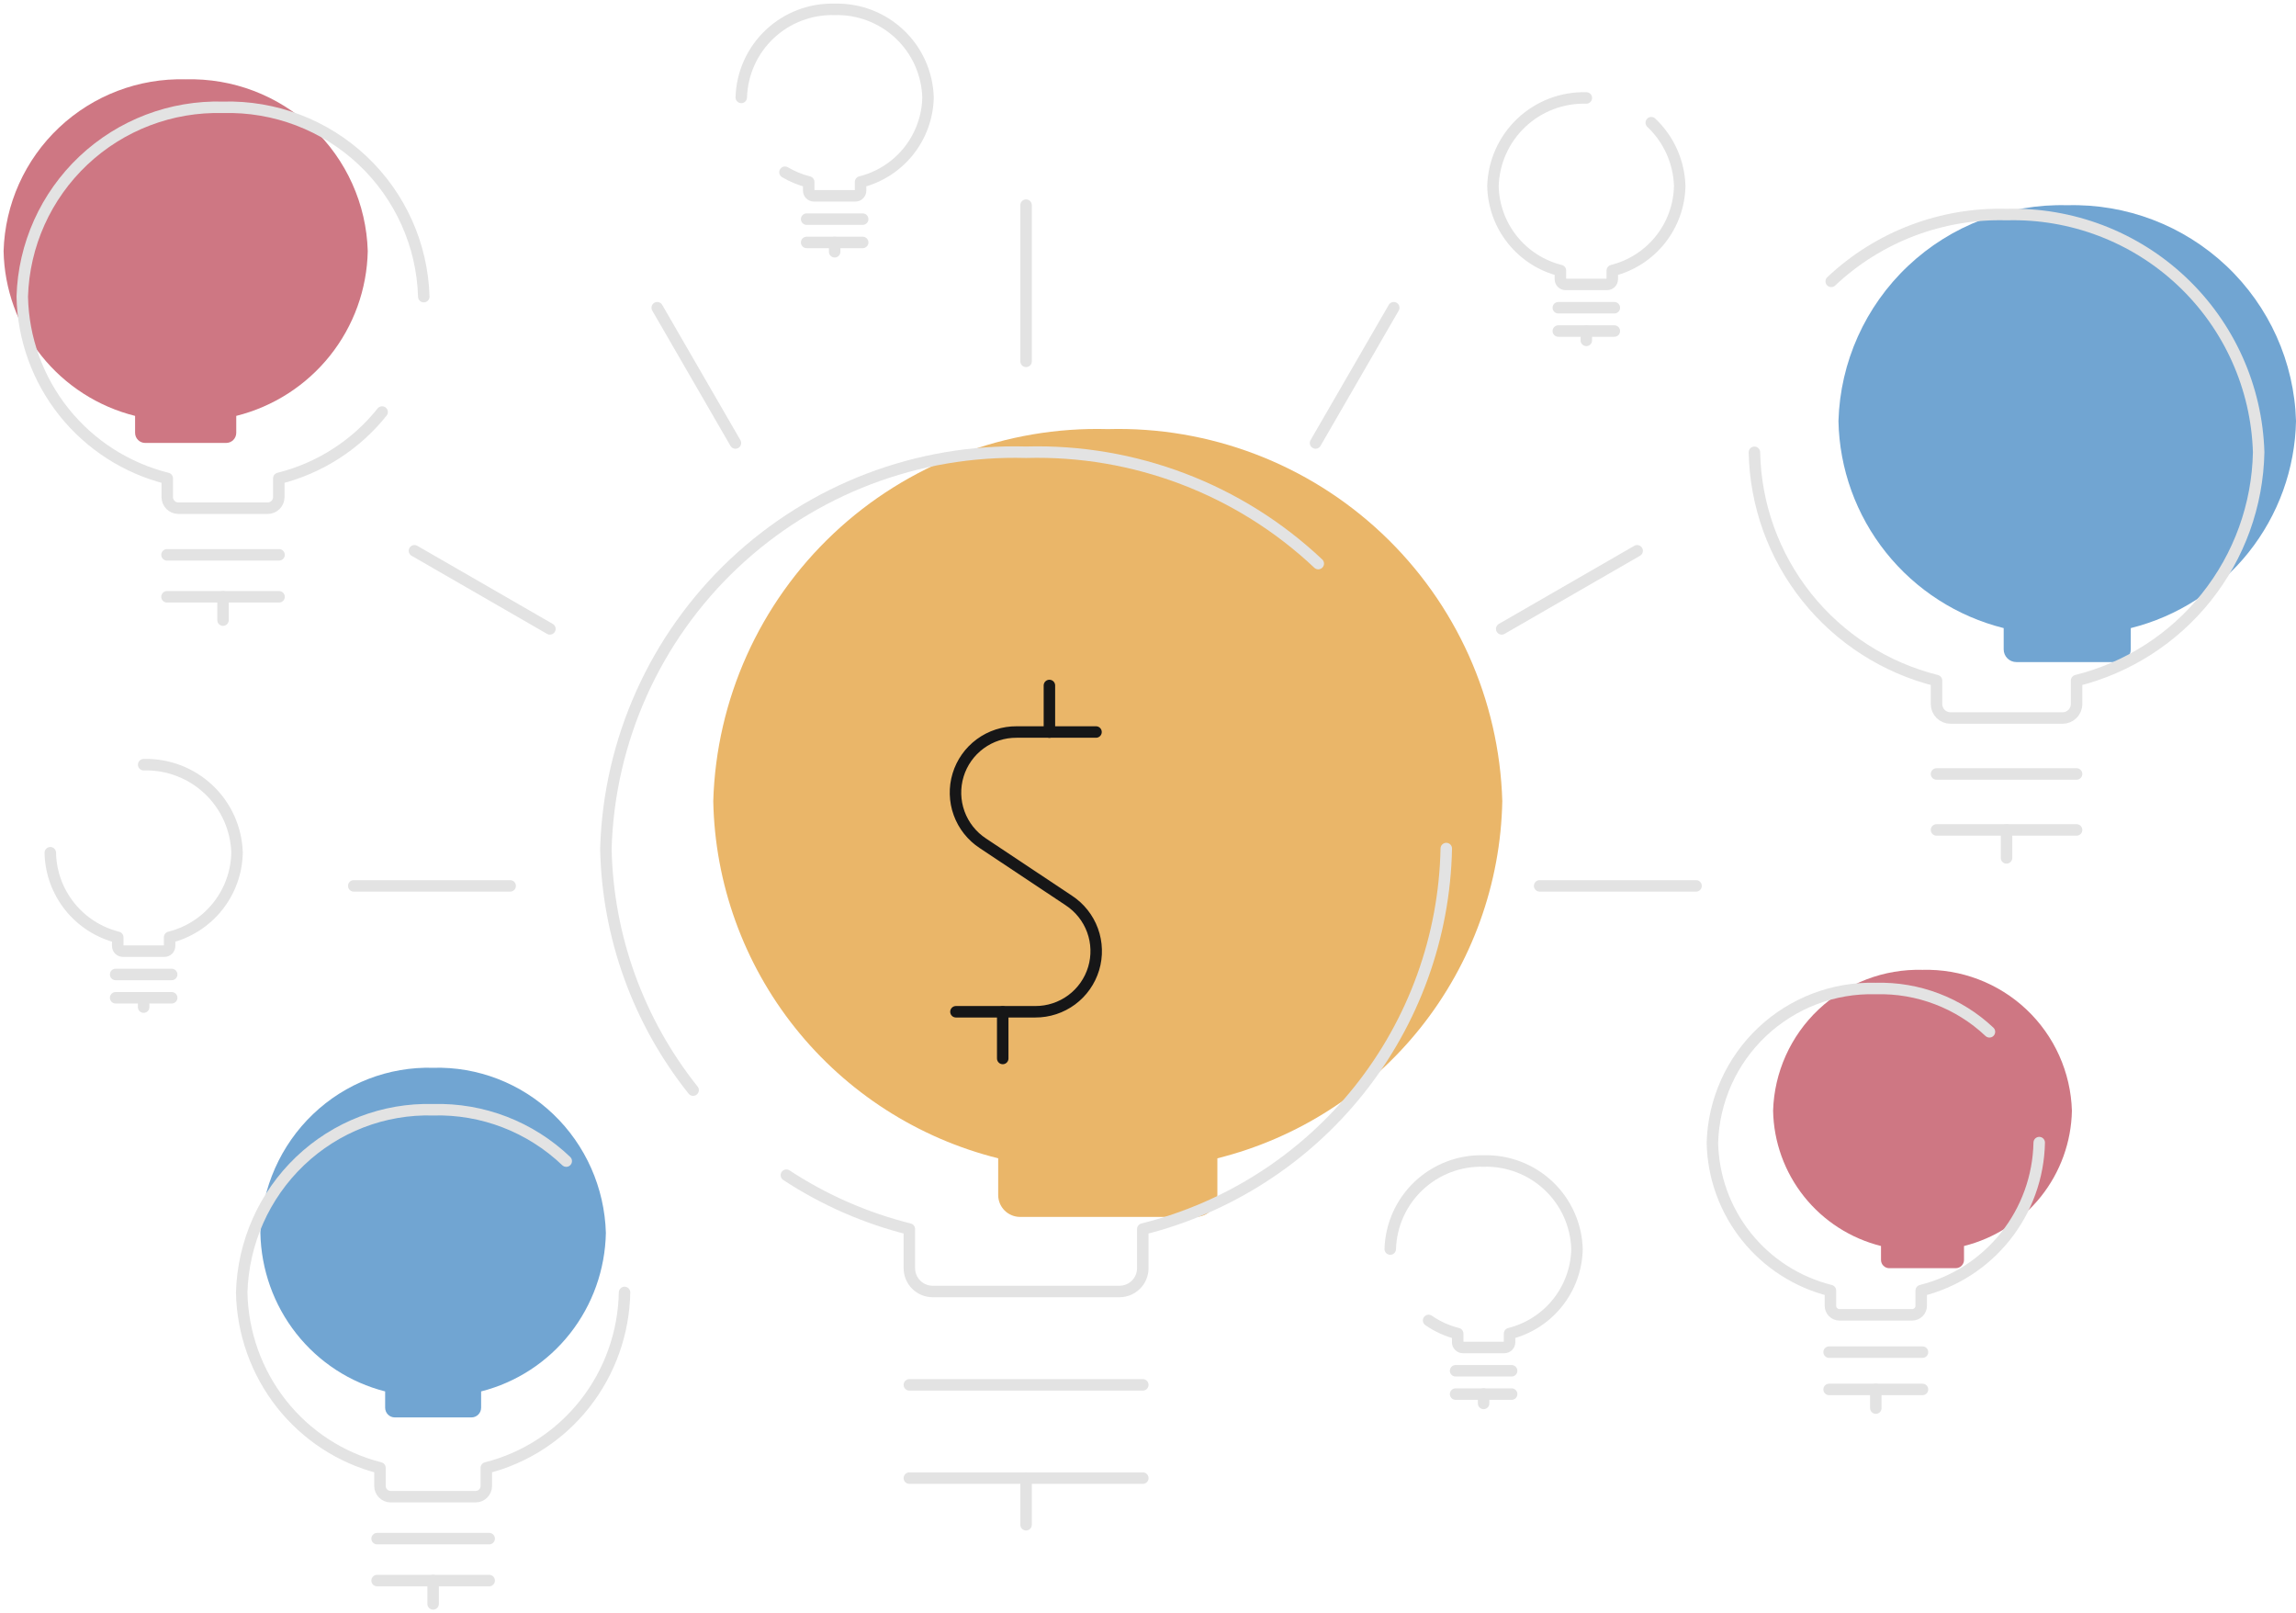 <svg width="400" height="281" viewBox="0 0 400 281" fill="none" xmlns="http://www.w3.org/2000/svg">
    <g clip-path="url(#clip0_7947_7212)">
        <path d="M158.426 241.221H199.095" stroke="#E3E3E3" stroke-width="2" stroke-linecap="round" stroke-linejoin="round"/>
        <path d="M337.371 134.814H361.773" stroke="#E3E3E3" stroke-width="2" stroke-linecap="round" stroke-linejoin="round"/>
        <path d="M65.699 268.006H85.221" stroke="#E3E3E3" stroke-width="2" stroke-linecap="round" stroke-linejoin="round"/>
        <path d="M318.66 235.52H334.928" stroke="#E3E3E3" stroke-width="2" stroke-linecap="round" stroke-linejoin="round"/>
        <path d="M29.094 96.644H48.615" stroke="#E3E3E3" stroke-width="2" stroke-linecap="round" stroke-linejoin="round"/>
        <path d="M20.148 169.736H29.909" stroke="#E3E3E3" stroke-width="2" stroke-linecap="round" stroke-linejoin="round"/>
        <path d="M253.59 238.77H263.35" stroke="#E3E3E3" stroke-width="2" stroke-linecap="round" stroke-linejoin="round"/>
        <path d="M271.484 53.602H281.245" stroke="#E3E3E3" stroke-width="2" stroke-linecap="round" stroke-linejoin="round"/>
        <path d="M140.531 38.17H150.292" stroke="#E3E3E3" stroke-width="2" stroke-linecap="round" stroke-linejoin="round"/>
        <path d="M158.426 257.465H199.095" stroke="#E3E3E3" stroke-width="2" stroke-linecap="round" stroke-linejoin="round"/>
        <path d="M337.371 144.561H361.773" stroke="#E3E3E3" stroke-width="2" stroke-linecap="round" stroke-linejoin="round"/>
        <path d="M65.699 275.314H85.221" stroke="#E3E3E3" stroke-width="2" stroke-linecap="round" stroke-linejoin="round"/>
        <path d="M318.66 242.018H334.928" stroke="#E3E3E3" stroke-width="2" stroke-linecap="round" stroke-linejoin="round"/>
        <path d="M29.094 103.953H48.615" stroke="#E3E3E3" stroke-width="2" stroke-linecap="round" stroke-linejoin="round"/>
        <path d="M20.148 173.797H29.909" stroke="#E3E3E3" stroke-width="2" stroke-linecap="round" stroke-linejoin="round"/>
        <path d="M253.59 242.83H263.35" stroke="#E3E3E3" stroke-width="2" stroke-linecap="round" stroke-linejoin="round"/>
        <path d="M271.484 57.662H281.245" stroke="#E3E3E3" stroke-width="2" stroke-linecap="round" stroke-linejoin="round"/>
        <path d="M140.531 42.23H150.292" stroke="#E3E3E3" stroke-width="2" stroke-linecap="round" stroke-linejoin="round"/>
        <path d="M178.758 257.465V265.586" stroke="#E3E3E3" stroke-width="2" stroke-linecap="round" stroke-linejoin="round"/>
        <path d="M349.57 144.561V149.433" stroke="#E3E3E3" stroke-width="2" stroke-linecap="round" stroke-linejoin="round"/>
        <path d="M75.457 275.314V279.375" stroke="#E3E3E3" stroke-width="2" stroke-linecap="round" stroke-linejoin="round"/>
        <path d="M326.797 242.018V245.266" stroke="#E3E3E3" stroke-width="2" stroke-linecap="round" stroke-linejoin="round"/>
        <path d="M38.855 103.953V108.014" stroke="#E3E3E3" stroke-width="2" stroke-linecap="round" stroke-linejoin="round"/>
        <path d="M25.027 173.797V175.421" stroke="#E3E3E3" stroke-width="2" stroke-linecap="round" stroke-linejoin="round"/>
        <path d="M258.469 242.83V244.454" stroke="#E3E3E3" stroke-width="2" stroke-linecap="round" stroke-linejoin="round"/>
        <path d="M276.363 57.662V59.286" stroke="#E3E3E3" stroke-width="2" stroke-linecap="round" stroke-linejoin="round"/>
        <path d="M145.41 42.23V43.855" stroke="#E3E3E3" stroke-width="2" stroke-linecap="round" stroke-linejoin="round"/>
        <path d="M173.901 208.156C173.901 209.167 174.303 210.137 175.019 210.852C175.735 211.567 176.707 211.968 177.719 211.968H208.267C209.279 211.968 210.251 211.567 210.967 210.852C211.683 210.137 212.085 209.167 212.085 208.156V201.76C226.055 198.27 238.485 190.287 247.457 179.042C256.428 167.797 261.442 153.916 261.724 139.544C261.203 121.857 253.673 105.099 240.786 92.95C227.9 80.8 210.711 74.252 192.993 74.743C175.275 74.252 158.086 80.8 145.2 92.95C132.313 105.099 124.783 121.857 124.262 139.544C124.544 153.916 129.558 167.797 138.529 179.042C147.501 190.287 159.931 198.27 173.901 201.76V208.156Z" fill="#EAB669"/>
        <path d="M251.964 147.805C251.664 163.117 246.324 177.903 236.768 189.882C227.213 201.861 213.973 210.366 199.094 214.084V220.898C199.094 221.975 198.666 223.008 197.903 223.769C197.14 224.531 196.106 224.958 195.027 224.958H162.492C161.413 224.958 160.379 224.531 159.616 223.769C158.853 223.008 158.425 221.975 158.425 220.898V214.084C150.754 212.167 143.519 208.978 137 204.697M229.664 98.169C215.939 85.227 197.631 78.251 178.76 78.773C159.888 78.251 141.58 85.227 127.855 98.169C114.13 111.112 106.11 128.964 105.555 147.805C105.855 163.117 111.195 177.903 120.751 189.882" stroke="#E3E3E3" stroke-width="2" stroke-linecap="round" stroke-linejoin="round"/>
        <path d="M349.074 113.114C349.074 113.7 349.307 114.262 349.722 114.677C350.138 115.091 350.701 115.324 351.288 115.324H369.002C369.589 115.324 370.152 115.091 370.568 114.677C370.983 114.262 371.216 113.7 371.216 113.114V109.405C379.317 107.381 386.525 102.751 391.728 96.231C396.93 89.71 399.837 81.661 400.001 73.326C399.699 63.07 395.332 53.353 387.86 46.307C380.387 39.262 370.419 35.465 360.145 35.749C349.871 35.465 339.903 39.262 332.431 46.307C324.958 53.353 320.591 63.07 320.289 73.326C320.453 81.661 323.36 89.71 328.563 96.231C333.765 102.751 340.973 107.381 349.074 109.405V113.114Z" fill="#71A5D2"/>
        <path d="M319.029 49.009C327.264 41.245 338.249 37.06 349.571 37.374C360.894 37.06 371.879 41.245 380.114 49.009C388.349 56.773 393.161 67.482 393.494 78.785C393.314 87.97 390.11 96.841 384.377 104.027C378.643 111.213 370.7 116.315 361.772 118.545V122.632C361.772 123.279 361.515 123.898 361.057 124.355C360.6 124.812 359.979 125.068 359.332 125.068H339.811C339.164 125.068 338.543 124.812 338.085 124.355C337.628 123.898 337.371 123.279 337.371 122.632V118.545C328.443 116.315 320.5 111.213 314.766 104.027C309.033 96.841 305.829 87.97 305.648 78.785" stroke="#E3E3E3" stroke-width="2" stroke-linecap="round" stroke-linejoin="round"/>
        <path d="M67.099 245.199C67.099 245.648 67.275 246.078 67.588 246.395C67.902 246.713 68.327 246.891 68.771 246.891H82.147C82.59 246.891 83.015 246.713 83.329 246.395C83.642 246.078 83.818 245.648 83.818 245.199V242.361C89.935 240.812 95.378 237.269 99.307 232.279C103.235 227.288 105.43 221.128 105.554 214.75C105.326 206.901 102.028 199.464 96.386 194.072C90.743 188.68 83.217 185.774 75.459 185.992C67.7 185.774 60.174 188.68 54.531 194.072C48.889 199.464 45.592 206.901 45.363 214.75C45.487 221.128 47.682 227.288 51.611 232.279C55.539 237.269 60.982 240.812 67.099 242.361V245.199Z" fill="#71A5D2"/>
        <path d="M108.807 225.127C108.67 232.186 106.238 239.003 101.884 244.526C97.531 250.048 91.5 253.969 84.722 255.683V258.824C84.722 259.321 84.527 259.797 84.179 260.148C83.832 260.499 83.361 260.697 82.869 260.697H68.047C67.556 260.697 67.085 260.499 66.737 260.148C66.39 259.797 66.195 259.321 66.195 258.824V255.683C59.416 253.969 53.385 250.048 49.032 244.526C44.679 239.003 42.246 232.186 42.109 225.127C42.362 216.441 46.016 208.211 52.269 202.244C58.521 196.277 66.861 193.061 75.458 193.302C84.055 193.061 92.395 196.277 98.648 202.244" stroke="#E3E3E3" stroke-width="2" stroke-linecap="round" stroke-linejoin="round"/>
        <path d="M327.701 219.457C327.701 219.84 327.853 220.207 328.124 220.478C328.395 220.749 328.763 220.901 329.147 220.901H340.715C341.098 220.901 341.466 220.749 341.737 220.478C342.009 220.207 342.161 219.84 342.161 219.457V217.035C347.451 215.713 352.158 212.69 355.556 208.431C358.954 204.173 360.852 198.917 360.959 193.474C360.762 186.776 357.91 180.43 353.03 175.829C348.15 171.228 341.641 168.748 334.931 168.934C328.221 168.748 321.711 171.228 316.831 175.829C311.951 180.43 309.1 186.776 308.902 193.474C309.009 198.917 310.908 204.173 314.305 208.431C317.703 212.69 322.41 215.713 327.701 217.035V219.457Z" fill="#CE7783"/>
        <path d="M355.265 199.025C355.148 204.978 353.072 210.728 349.356 215.385C345.64 220.043 340.491 223.35 334.705 224.795V227.445C334.705 227.863 334.538 228.265 334.241 228.561C333.945 228.857 333.542 229.024 333.123 229.024H320.47C320.051 229.024 319.649 228.857 319.352 228.561C319.055 228.265 318.889 227.863 318.889 227.445V224.795C313.102 223.35 307.954 220.043 304.238 215.385C300.522 210.728 298.445 204.978 298.328 199.025C298.544 191.699 301.663 184.758 307.001 179.726C312.338 174.694 319.458 171.981 326.797 172.184C334.136 171.981 341.255 174.694 346.593 179.726" stroke="#E3E3E3" stroke-width="2" stroke-linecap="round" stroke-linejoin="round"/>
        <path d="M23.535 75.394C23.535 75.861 23.721 76.308 24.052 76.638C24.382 76.968 24.83 77.153 25.298 77.153H39.397C39.864 77.153 40.312 76.968 40.643 76.638C40.973 76.308 41.159 75.861 41.159 75.394V72.442C47.606 70.831 53.343 67.147 57.484 61.957C61.625 56.767 63.939 50.36 64.069 43.727C63.829 35.564 60.353 27.829 54.406 22.222C48.458 16.614 40.525 13.592 32.347 13.819C24.169 13.592 16.236 16.614 10.289 22.222C4.341 27.829 0.866 35.564 0.625 43.727C0.755 50.36 3.069 56.767 7.21 61.957C11.351 67.147 17.088 70.831 23.535 72.442V75.394Z" fill="#CE7783"/>
        <path d="M66.57 71.768C62.004 77.49 55.679 81.553 48.57 83.329V86.584C48.57 87.098 48.365 87.592 48.001 87.956C47.636 88.319 47.142 88.524 46.627 88.524H31.082C30.567 88.524 30.073 88.319 29.708 87.956C29.344 87.592 29.139 87.098 29.139 86.584V83.329C22.03 81.553 15.705 77.49 11.139 71.768C6.574 66.046 4.022 58.983 3.879 51.668C4.144 42.668 7.976 34.141 14.534 27.958C21.091 21.776 29.838 18.443 38.855 18.693C47.871 18.443 56.618 21.776 63.175 27.958C69.733 34.141 73.565 42.668 73.83 51.668" stroke="#E3E3E3" stroke-width="2" stroke-linecap="round" stroke-linejoin="round"/>
        <path d="M25.029 133.197C29.223 133.081 33.291 134.631 36.342 137.507C39.392 140.383 41.174 144.349 41.297 148.535C41.23 151.937 40.044 155.222 37.92 157.884C35.797 160.545 32.855 162.435 29.548 163.261V164.775C29.548 165.014 29.453 165.244 29.284 165.413C29.114 165.582 28.884 165.677 28.645 165.677H21.414C21.175 165.677 20.945 165.582 20.775 165.413C20.606 165.244 20.511 165.014 20.511 164.775V163.261C17.204 162.435 14.262 160.545 12.139 157.884C10.015 155.222 8.828 151.937 8.762 148.535" stroke="#E3E3E3" stroke-width="2" stroke-linecap="round" stroke-linejoin="round"/>
        <path d="M242.203 217.566C242.326 213.38 244.109 209.414 247.159 206.538C250.209 203.663 254.277 202.113 258.471 202.229C262.665 202.113 266.733 203.663 269.783 206.538C272.833 209.414 274.615 213.38 274.739 217.566C274.672 220.968 273.485 224.253 271.362 226.915C269.238 229.576 266.296 231.466 262.99 232.292V233.806C262.99 234.045 262.895 234.275 262.725 234.444C262.556 234.613 262.326 234.708 262.086 234.708H254.856C254.616 234.708 254.386 234.613 254.217 234.444C254.047 234.275 253.952 234.045 253.952 233.806V232.292C252.126 231.836 250.412 231.056 248.885 230" stroke="#E3E3E3" stroke-width="2" stroke-linecap="round" stroke-linejoin="round"/>
        <path d="M287.677 21.37C290.727 24.246 292.51 28.212 292.633 32.398C292.566 35.8 291.38 39.086 289.256 41.747C287.133 44.408 284.191 46.298 280.884 47.124V48.638C280.884 48.877 280.789 49.107 280.619 49.276C280.45 49.445 280.22 49.54 279.98 49.54H272.75C272.511 49.54 272.281 49.445 272.111 49.276C271.942 49.107 271.847 48.877 271.847 48.638V47.124C268.54 46.298 265.598 44.408 263.475 41.747C261.351 39.086 260.164 35.8 260.098 32.398C260.221 28.212 262.003 24.246 265.053 21.37C268.103 18.495 272.172 16.945 276.365 17.061" stroke="#E3E3E3" stroke-width="2" stroke-linecap="round" stroke-linejoin="round"/>
        <path d="M129.141 16.969C129.264 12.782 131.046 8.816 134.096 5.941C137.146 3.065 141.215 1.515 145.408 1.631C149.602 1.515 153.67 3.065 156.72 5.941C159.77 8.816 161.553 12.782 161.676 16.969C161.609 20.37 160.423 23.656 158.299 26.317C156.176 28.979 153.234 30.868 149.927 31.694V33.208C149.927 33.448 149.832 33.677 149.662 33.846C149.493 34.016 149.263 34.111 149.023 34.111H141.793C141.554 34.111 141.324 34.016 141.154 33.846C140.985 33.677 140.89 33.448 140.89 33.208V31.694C139.427 31.329 138.037 30.756 136.756 30" stroke="#E3E3E3" stroke-width="2" stroke-linecap="round" stroke-linejoin="round"/>
        <path d="M190.944 127.506H177.116C174.833 127.489 172.606 128.209 170.767 129.561C168.928 130.912 167.577 132.821 166.915 135.003C166.253 137.185 166.316 139.522 167.095 141.665C167.874 143.808 169.326 145.642 171.236 146.892L186.202 156.849C188.108 158.097 189.558 159.926 190.338 162.064C191.118 164.202 191.185 166.535 190.529 168.714C189.874 170.893 188.53 172.803 186.7 174.158C184.869 175.513 182.649 176.241 180.37 176.234H166.542" stroke="#161617" stroke-width="2" stroke-linecap="round" stroke-linejoin="round"/>
        <path d="M182.824 127.522V119.4" stroke="#161617" stroke-width="2" stroke-linecap="round" stroke-linejoin="round"/>
        <path d="M174.691 184.371V176.25" stroke="#161617" stroke-width="2" stroke-linecap="round" stroke-linejoin="round"/>
        <path d="M178.758 35.734V62.941" stroke="#E3E3E3" stroke-width="2" stroke-linecap="round"/>
        <path d="M242.812 53.602L229.188 77.163" stroke="#E3E3E3" stroke-width="2" stroke-linecap="round"/>
        <path d="M285.219 95.939L261.621 109.543" stroke="#E3E3E3" stroke-width="2" stroke-linecap="round"/>
        <path d="M295.48 154.307L268.232 154.307" stroke="#E3E3E3" stroke-width="2" stroke-linecap="round"/>
        <path d="M88.879 154.307L61.63 154.307" stroke="#E3E3E3" stroke-width="2" stroke-linecap="round"/>
        <path d="M72.203 95.939L95.801 109.543" stroke="#E3E3E3" stroke-width="2" stroke-linecap="round"/>
        <path d="M114.5 53.602L128.124 77.163" stroke="#E3E3E3" stroke-width="2" stroke-linecap="round"/>
    </g>
    <defs>
        <clipPath id="clip0_7947_7212">
            <rect width="400" height="281" fill="white"/>
        </clipPath>
    </defs>
</svg>
